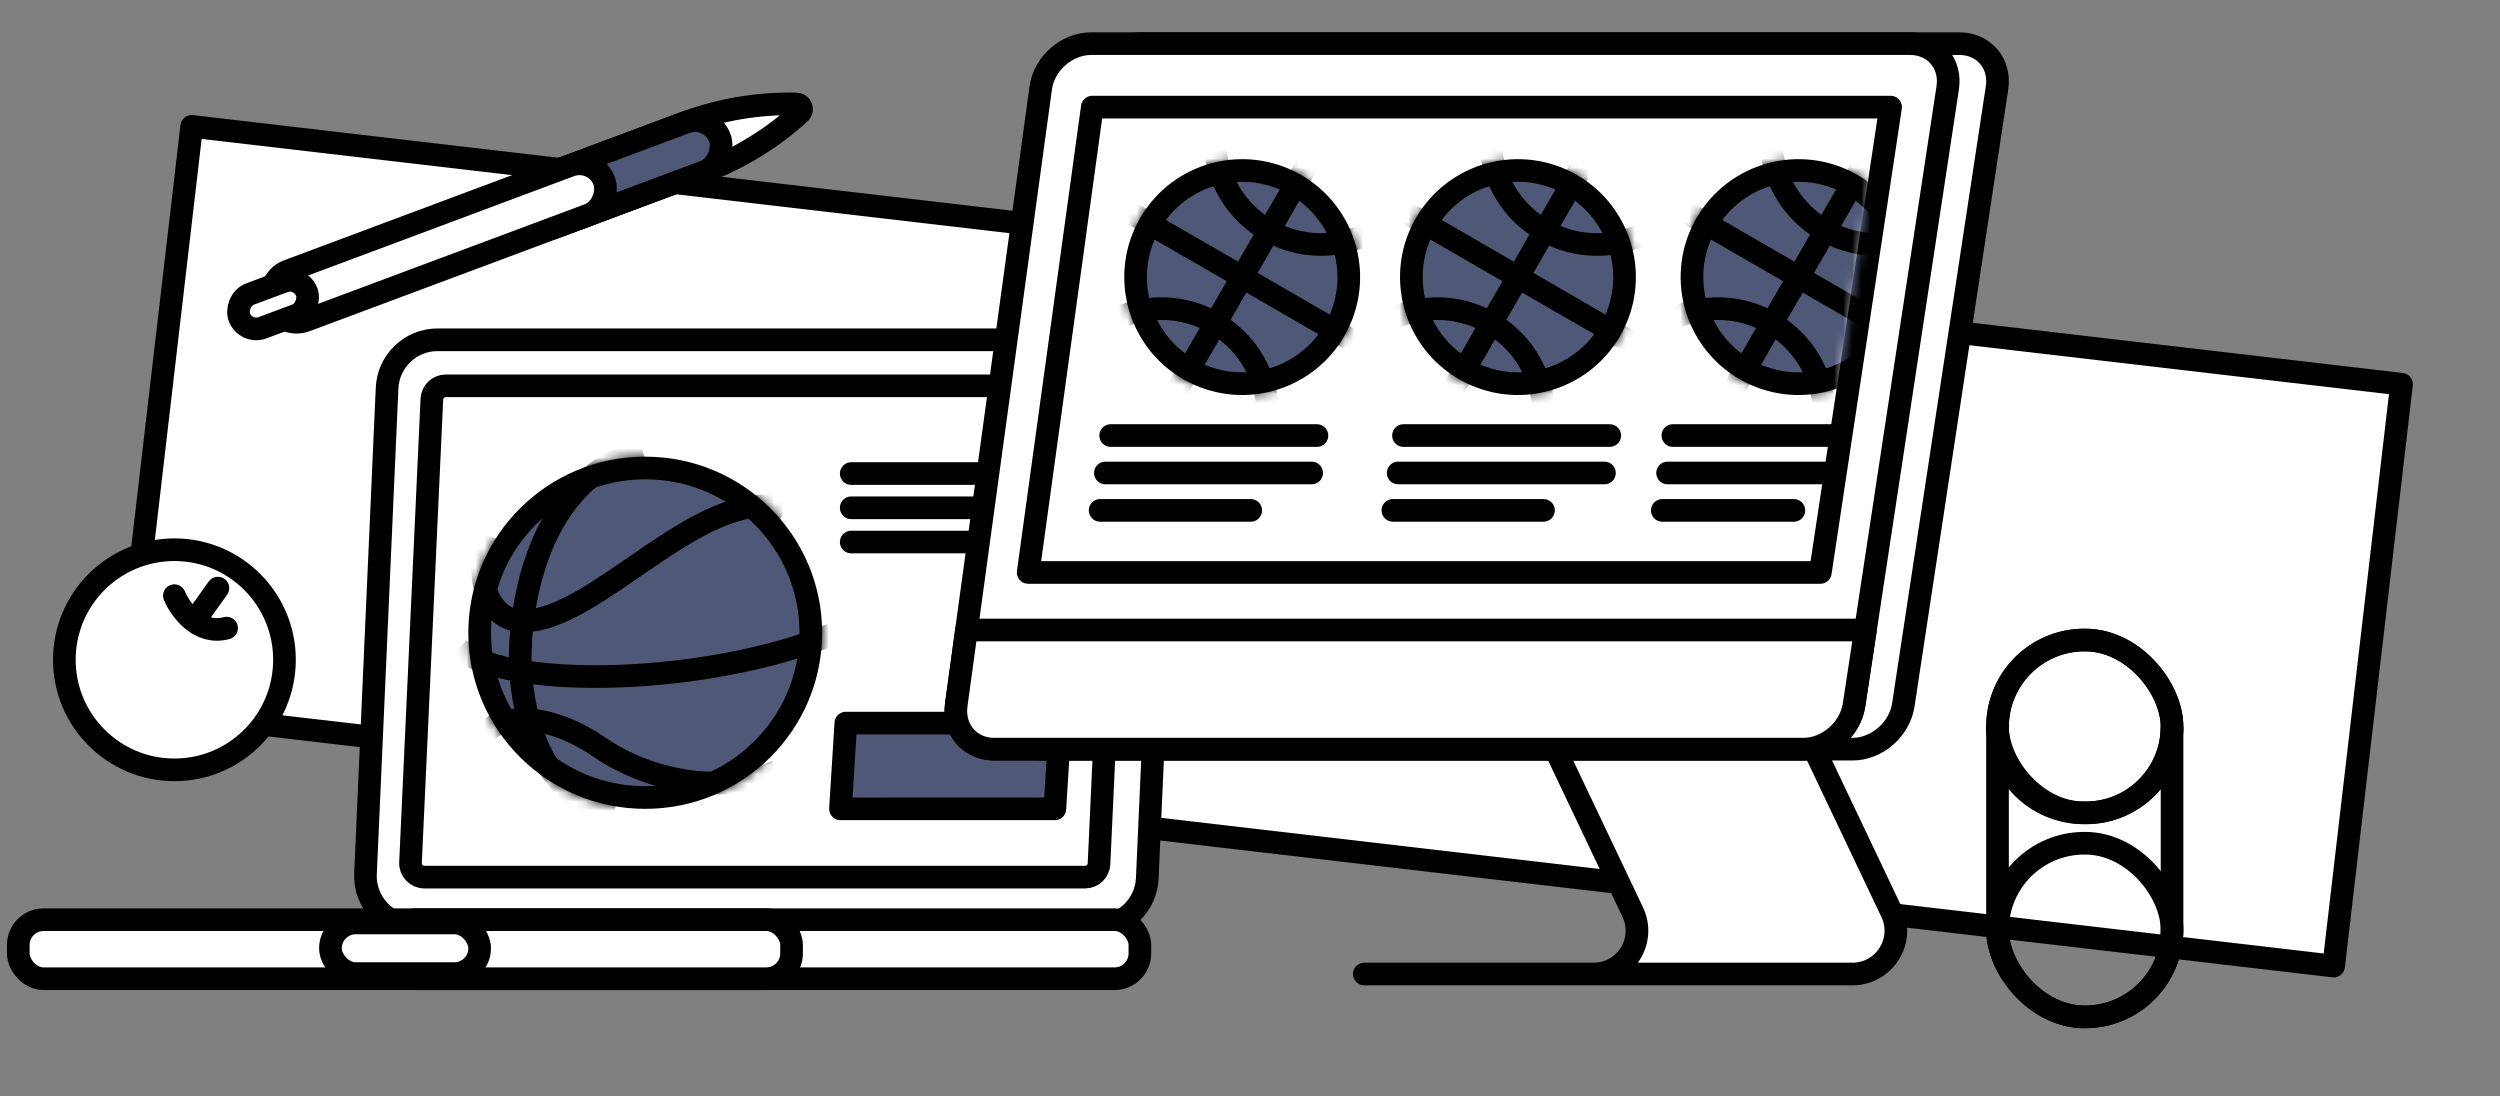 <svg width="276" height="121" viewBox="0 0 276 121" fill="none" xmlns="http://www.w3.org/2000/svg">
<rect x="0" y="0" width="276" height="121" fill="#808080" stroke="none"/>
<rect x="21.164" y="13.951" width="245.62" height="64.67" transform="rotate(6.656 21.164 13.951)" fill="white" stroke="black" stroke-width="2.5" stroke-linejoin="round"/>
<rect x="220.525" y="70.66" width="19.269" height="41.605" rx="9.634" stroke="black" stroke-width="2.5"/>
<rect x="220.525" y="70.66" width="19.269" height="19.077" rx="9.538" stroke="black" stroke-width="2.5"/>
<rect x="220.525" y="93.093" width="19.269" height="19.173" rx="9.586" stroke="black" stroke-width="2.5"/>
<path d="M239.794 80.247V80.247C239.794 85.488 235.545 89.737 230.304 89.737H230.016C224.774 89.737 220.525 85.488 220.525 80.247V80.247" stroke="black" stroke-width="2.5"/>
<path d="M7.103 72.839C7.103 79.551 12.543 84.991 19.254 84.991C25.966 84.991 31.406 79.551 31.406 72.839C31.406 66.128 25.966 60.688 19.254 60.688C12.543 60.688 7.103 66.128 7.103 72.839Z" fill="white"/>
<path d="M19.254 65.761C19.895 67.296 21.944 70.162 25.015 69.343M21.434 68.6L24.059 64.927M7.103 72.839C7.103 79.551 12.543 84.991 19.254 84.991C25.966 84.991 31.406 79.551 31.406 72.839C31.406 66.128 25.966 60.688 19.254 60.688C12.543 60.688 7.103 66.128 7.103 72.839Z" stroke="black" stroke-width="2.5" stroke-linecap="round" stroke-linejoin="round"/>
<path d="M42.734 42.843C42.867 39.861 45.323 37.512 48.307 37.512H123.471C126.649 37.512 129.186 40.163 129.045 43.339L126.659 96.97C126.527 99.952 124.071 102.301 121.086 102.301H45.922C42.744 102.301 40.208 99.65 40.349 96.475L42.734 42.843Z" fill="white" stroke="black" stroke-width="2.5"/>
<path d="M49.217 42.595H122.153C123.031 42.595 123.731 43.328 123.691 44.206L121.331 95.365C121.293 96.187 120.615 96.834 119.793 96.834H46.857C45.979 96.834 45.278 96.101 45.319 95.224L47.679 44.064C47.717 43.242 48.394 42.595 49.217 42.595Z" fill="white" stroke="black" stroke-width="2.5"/>
<path d="M89.514 69.856C89.514 79.896 81.335 88.046 71.234 88.046C61.132 88.046 52.953 79.896 52.953 69.856C52.953 59.815 61.132 51.666 71.234 51.666C81.335 51.666 89.514 59.815 89.514 69.856Z" fill="#4F5876" stroke="black" stroke-width="2.5"/>
<mask id="mask0_277_16955" style="mask-type:alpha" maskUnits="userSpaceOnUse" x="51" y="50" width="40" height="40">
<path d="M89.514 69.856C89.514 79.896 81.335 88.046 71.234 88.046C61.132 88.046 52.953 79.896 52.953 69.856C52.953 59.815 61.132 51.666 71.234 51.666C81.335 51.666 89.514 59.815 89.514 69.856Z" fill="#C4C4C4" stroke="black" stroke-width="2.5"/>
</mask>
<g mask="url(#mask0_277_16955)">
<path d="M53.727 59.179C52.411 64.013 53.924 68.546 57.775 68.546C65.87 68.546 77.103 53.84 86.513 56.056" stroke="black" stroke-width="2.5"/>
<path d="M53.625 80.834C55.851 78.618 61.012 78.921 66.274 82.547C71.536 86.173 79.531 87.784 85.703 85.165" stroke="black" stroke-width="2.5"/>
<path d="M50.691 71.669C56.763 76.302 78.418 75.496 91.776 70.057" stroke="black" stroke-width="2.5"/>
<path d="M70.929 49.71C58.179 53.236 57.167 69.654 57.47 74.086C57.774 78.518 59.292 87.583 67.691 90.001" stroke="black" stroke-width="2.5"/>
</g>
<rect x="43.166" y="101.535" width="82.677" height="6.517" rx="2.789" fill="white" stroke="black" stroke-width="2.5"/>
<rect x="2.02" y="101.535" width="85.368" height="6.517" rx="2.789" fill="white" stroke="black" stroke-width="2.5"/>
<rect x="36.48" y="101.892" width="16.474" height="5.596" rx="2.798" fill="white" stroke="black" stroke-width="2.5"/>
<path d="M93.975 52.28H117.048" stroke="black" stroke-width="2.5" stroke-linecap="round" stroke-linejoin="round"/>
<path d="M93.975 56.06H117.048" stroke="black" stroke-width="2.5" stroke-linecap="round" stroke-linejoin="round"/>
<path d="M93.975 59.84H110.823" stroke="black" stroke-width="2.5" stroke-linecap="round" stroke-linejoin="round"/>
<path d="M93.381 79.83H117.048L116.456 89.296H92.789L93.381 79.83Z" fill="#4F5876" stroke="black" stroke-width="2.5" stroke-linejoin="round"/>
<path d="M164.241 107.531H175.919C179.441 107.531 181.761 103.874 180.254 100.7L165.812 70.32H194.394L208.836 100.7C210.345 103.874 208.023 107.531 204.501 107.531H150.62" fill="white"/>
<path d="M164.241 107.531H175.919C179.441 107.531 181.761 103.874 180.254 100.7L165.812 70.32H194.394L208.836 100.7C210.345 103.874 208.023 107.531 204.501 107.531H150.62" stroke="black" stroke-width="2.5" stroke-linecap="round" stroke-linejoin="round"/>
<path d="M111.012 77.817L112.144 69.55L120.339 9.708C120.707 7.009 123.203 4.819 125.913 4.819H216.309C219.019 4.819 220.881 7.009 220.471 9.708L210.127 77.817C209.717 80.519 207.215 82.706 204.537 82.706H115.188C112.512 82.708 110.641 80.519 111.012 77.817Z" fill="white" stroke="black" stroke-width="2.5" stroke-linecap="round" stroke-linejoin="round"/>
<path d="M109.747 82.707H199.096C201.772 82.707 204.276 80.518 204.687 77.819L215.027 9.707C215.438 7.008 213.575 4.818 210.865 4.818H120.47C117.76 4.818 115.267 7.008 114.896 9.707L105.568 77.816C105.198 80.518 107.069 82.707 109.747 82.707Z" fill="white" stroke="black" stroke-width="2.5" stroke-linecap="round" stroke-linejoin="round"/>
<path d="M113.51 63.199H200.965L208.721 11.825H120.59L113.51 63.199Z" fill="white" stroke="black" stroke-width="2.5" stroke-linecap="round" stroke-linejoin="round"/>
<mask id="mask1_277_16955" style="mask-type:alpha" maskUnits="userSpaceOnUse" x="113" y="11" width="95" height="53">
<path d="M113.511 63.199H199.962L207.799 11.825H120.591L113.511 63.199Z" fill="#FDF3E8"/>
</mask>
<g mask="url(#mask1_277_16955)">
<circle cx="137.138" cy="30.591" r="11.767" transform="rotate(30 137.138 30.591)" fill="#4F5876" stroke="black" stroke-width="2.5"/>
<mask id="mask2_277_16955" style="mask-type:alpha" maskUnits="userSpaceOnUse" x="124" y="17" width="27" height="27">
<circle cx="137.138" cy="30.591" r="11.767" transform="rotate(30 137.138 30.591)" fill="#C4C4C4" stroke="black" stroke-width="2.5"/>
</mask>
<g mask="url(#mask2_277_16955)">
<circle cx="128.224" cy="45.844" r="11.767" transform="rotate(30 128.224 45.844)" stroke="black" stroke-width="2.5"/>
<circle cx="145.85" cy="15.222" r="11.767" transform="rotate(30 145.85 15.222)" stroke="black" stroke-width="2.5"/>
<path d="M123.449 22.688L152.397 39.401" stroke="black" stroke-width="2.5"/>
<path d="M145.494 16.117L128.781 45.064" stroke="black" stroke-width="2.5"/>
</g>
<circle cx="167.581" cy="30.591" r="11.767" transform="rotate(30 167.581 30.591)" fill="#4F5876" stroke="black" stroke-width="2.5"/>
<mask id="mask3_277_16955" style="mask-type:alpha" maskUnits="userSpaceOnUse" x="154" y="17" width="27" height="27">
<circle cx="167.581" cy="30.591" r="11.767" transform="rotate(30 167.581 30.591)" fill="#C4C4C4" stroke="black" stroke-width="2.5"/>
</mask>
<g mask="url(#mask3_277_16955)">
<circle cx="158.667" cy="45.844" r="11.767" transform="rotate(30 158.667 45.844)" stroke="black" stroke-width="2.5"/>
<circle cx="176.294" cy="15.222" r="11.767" transform="rotate(30 176.294 15.222)" stroke="black" stroke-width="2.5"/>
<path d="M153.893 22.688L182.84 39.401" stroke="black" stroke-width="2.5"/>
<path d="M175.938 16.117L159.225 45.064" stroke="black" stroke-width="2.5"/>
</g>
<circle cx="198.561" cy="30.591" r="11.767" transform="rotate(30 198.561 30.591)" fill="#4F5876" stroke="black" stroke-width="2.5"/>
<mask id="mask4_277_16955" style="mask-type:alpha" maskUnits="userSpaceOnUse" x="185" y="17" width="27" height="27">
<circle cx="198.561" cy="30.591" r="11.767" transform="rotate(30 198.561 30.591)" fill="#C4C4C4" stroke="black" stroke-width="2.5"/>
</mask>
<g mask="url(#mask4_277_16955)">
<circle cx="189.647" cy="45.844" r="11.767" transform="rotate(30 189.647 45.844)" stroke="black" stroke-width="2.5"/>
<circle cx="207.274" cy="15.222" r="11.767" transform="rotate(30 207.274 15.222)" stroke="black" stroke-width="2.5"/>
<path d="M184.873 22.688L213.821 39.401" stroke="black" stroke-width="2.5"/>
<path d="M206.918 16.117L190.205 45.064" stroke="black" stroke-width="2.5"/>
</g>
</g>
<path d="M205.943 69.552L204.688 77.819C204.278 80.52 201.776 82.707 199.097 82.707H109.749C107.07 82.707 105.202 80.517 105.57 77.819L106.702 69.552H205.943Z" fill="white" stroke="black" stroke-width="2.5" stroke-linecap="round" stroke-linejoin="round"/>
<path d="M122.619 48.085H145.389" stroke="black" stroke-width="2.5" stroke-linecap="round" stroke-linejoin="round"/>
<path d="M154.945 48.085H177.716" stroke="black" stroke-width="2.5" stroke-linecap="round" stroke-linejoin="round"/>
<path d="M184.686 48.085H202.951" stroke="black" stroke-width="2.5" stroke-linecap="round" stroke-linejoin="round"/>
<path d="M154.359 52.216H177.13" stroke="black" stroke-width="2.5" stroke-linecap="round" stroke-linejoin="round"/>
<path d="M122.035 52.216H144.805" stroke="black" stroke-width="2.5" stroke-linecap="round" stroke-linejoin="round"/>
<path d="M184.102 52.216H202.337" stroke="black" stroke-width="2.5" stroke-linecap="round" stroke-linejoin="round"/>
<path d="M153.775 56.347H170.403" stroke="black" stroke-width="2.5" stroke-linecap="round" stroke-linejoin="round"/>
<path d="M121.453 56.347H138.081" stroke="black" stroke-width="2.5" stroke-linecap="round" stroke-linejoin="round"/>
<path d="M183.518 56.347H198.042" stroke="black" stroke-width="2.5" stroke-linecap="round" stroke-linejoin="round"/>
<path d="M87.927 11.476C83.711 11.379 79.514 12.087 75.563 13.563L62.338 18.502C60.832 19.064 60.068 20.741 60.63 22.246V22.246C61.192 23.752 62.868 24.517 64.374 23.954L77.599 19.015C81.55 17.539 85.184 15.323 88.304 12.486V12.486C88.692 12.133 88.451 11.488 87.927 11.476V11.476Z" fill="white" stroke="black" stroke-width="2.5"/>
<rect width="23.412" height="5.82" rx="2.91" transform="matrix(-0.937 0.35 0.35 0.937 78.447 12.484)" fill="#4F5876" stroke="black" stroke-width="2.5"/>
<rect width="39.153" height="5.82" rx="2.91" transform="matrix(-0.937 0.35 0.35 0.937 65.684 17.251)" fill="white" stroke="black" stroke-width="2.5"/>
<rect width="7.936" height="3.968" rx="1.984" transform="matrix(-0.937 0.35 0.35 0.937 33.17 30.383)" fill="white" stroke="black" stroke-width="2.5"/>
</svg>
